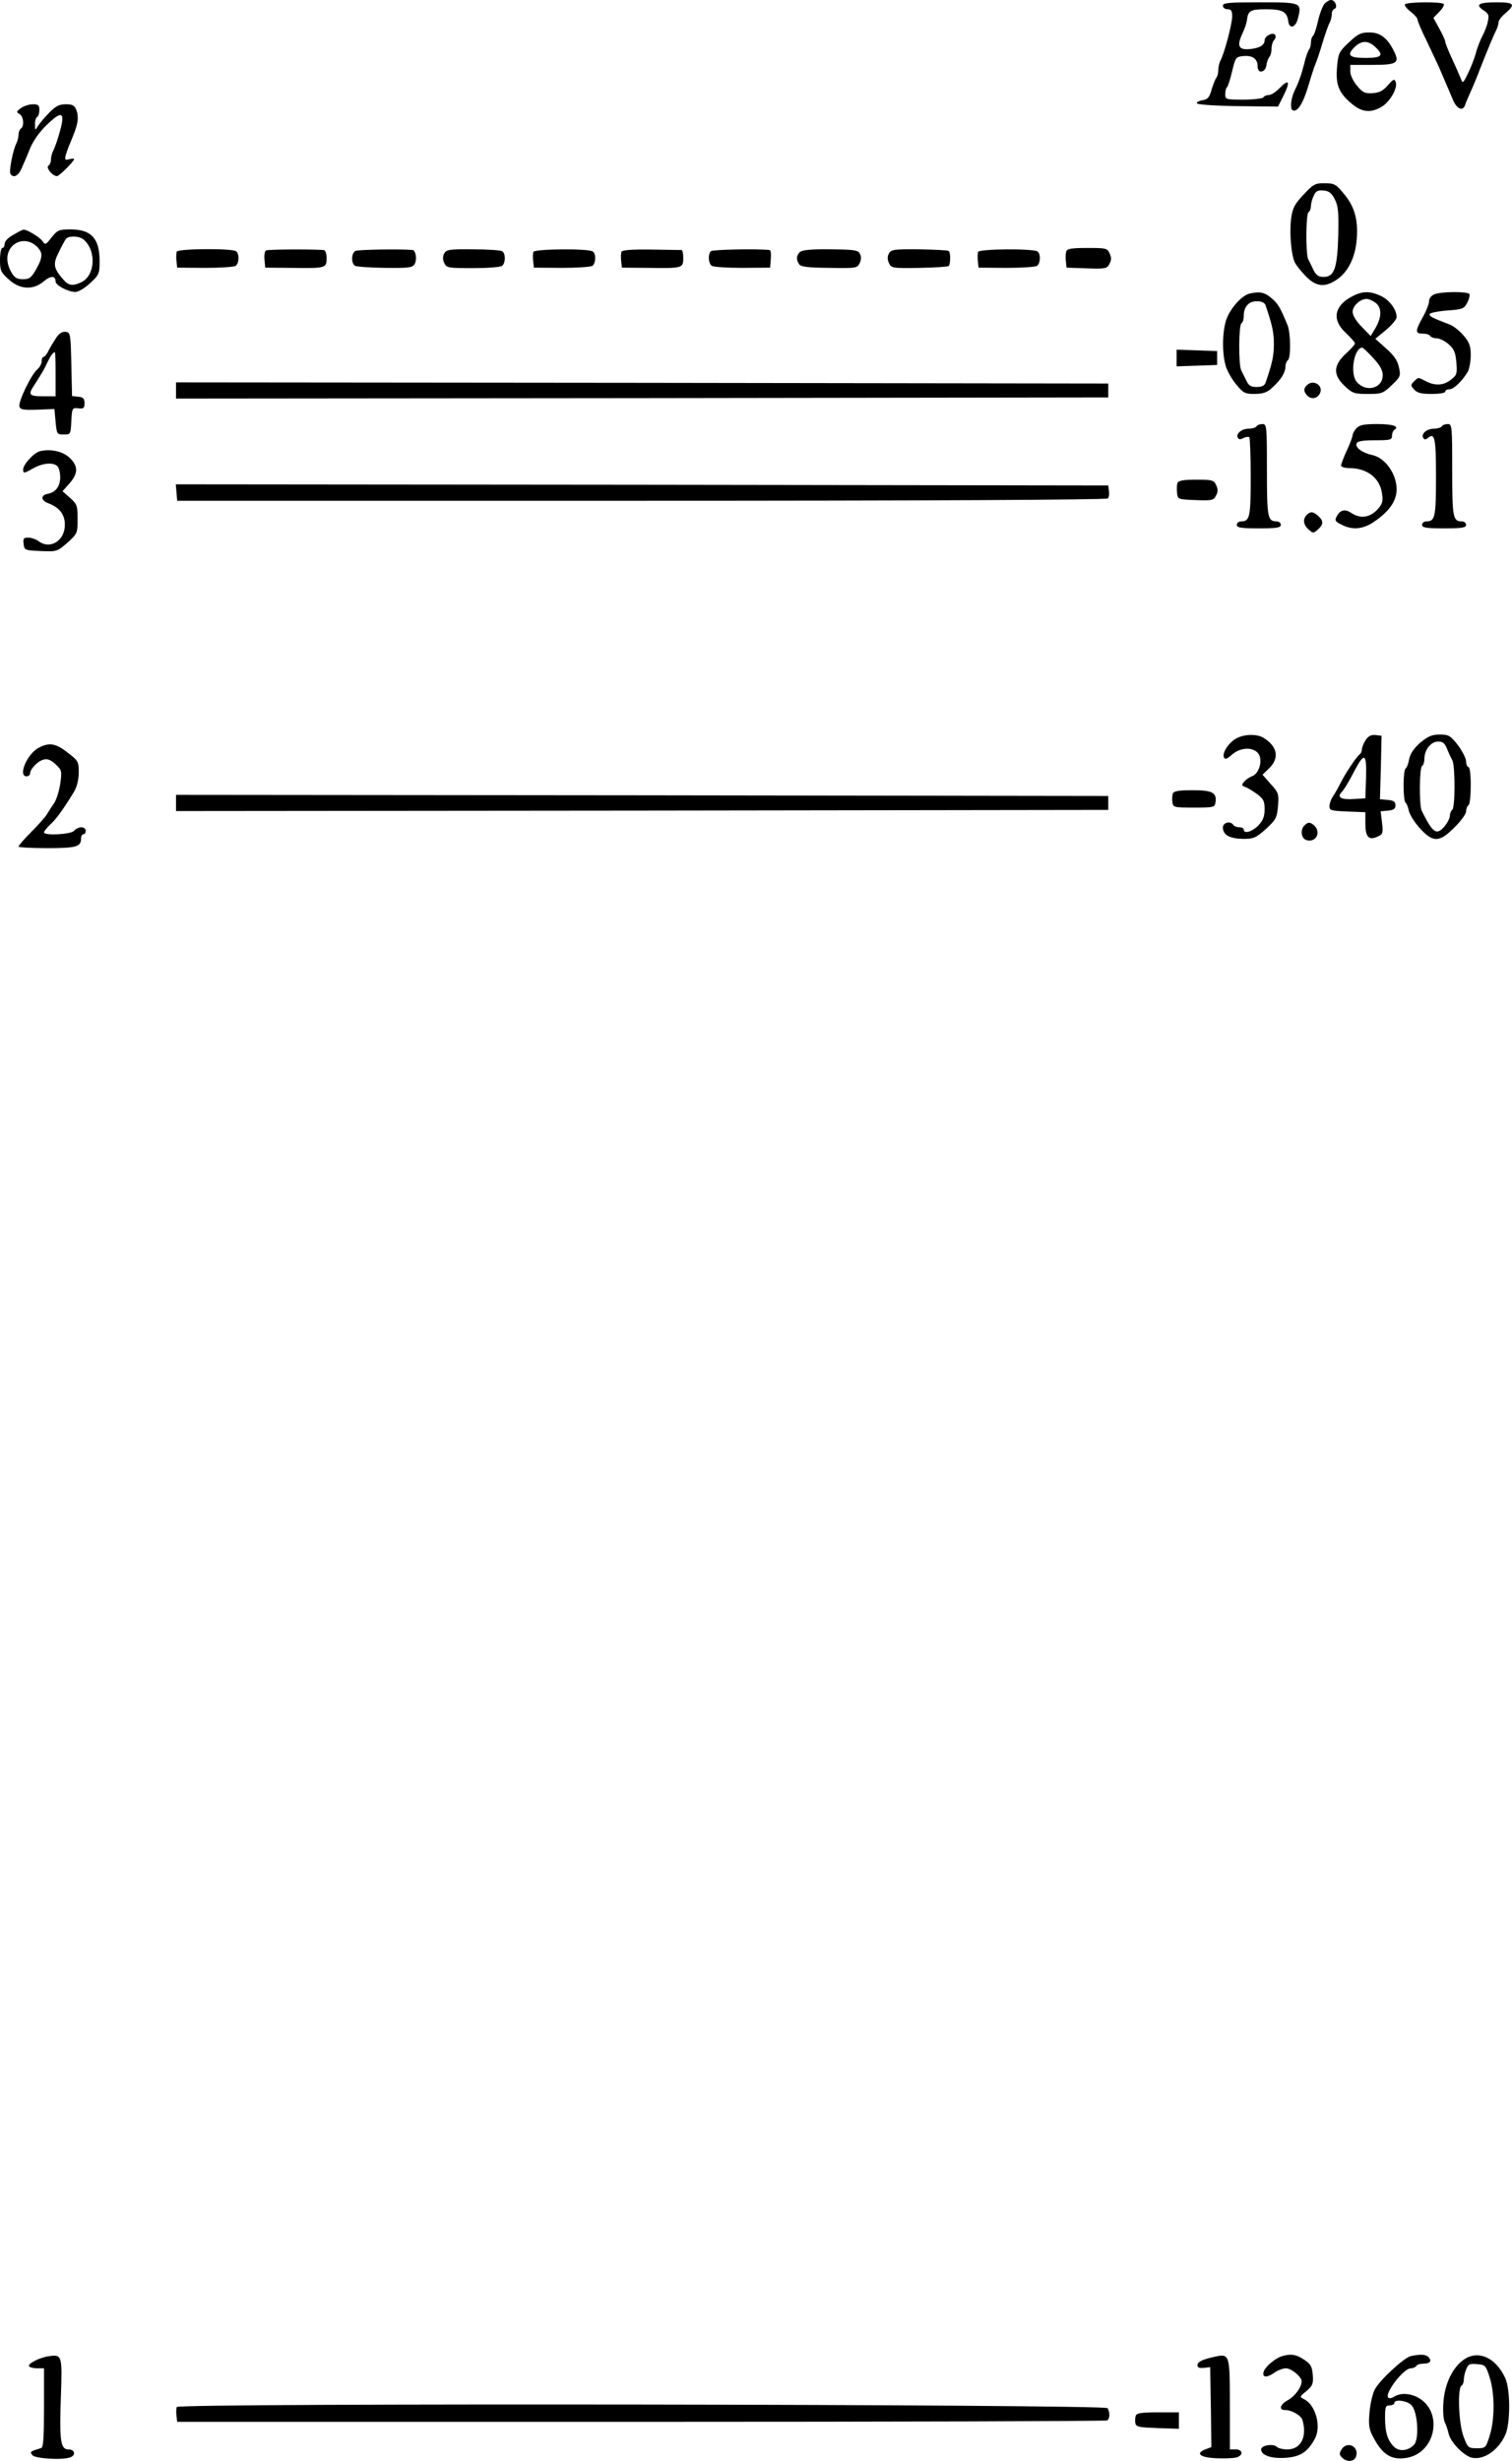 <?xml version="1.0" standalone="no"?>
<!DOCTYPE svg PUBLIC "-//W3C//DTD SVG 20010904//EN"
 "http://www.w3.org/TR/2001/REC-SVG-20010904/DTD/svg10.dtd">
<svg version="1.0" xmlns="http://www.w3.org/2000/svg"
 width="652.815pt" height="1061.955pt" viewBox="0 0 652.815 1061.955"
 preserveAspectRatio="xMidYMid meet">
<g transform="translate(-71,1117) scale(0.1,-0.1)"
fill="#000000" stroke="none">
<g>
<path d="M6428 11153 c-8 -10 -21 -44 -28 -76 -7 -32 -17 -60 -22 -63 -4 -3
-8 -15 -8 -28 0 -12 -4 -26 -9 -31 -4 -6 -14 -32 -20 -60 -12 -47 -24 -81 -41
-115 -16 -33 -21 -78 -10 -85 20 -13 46 27 69 105 12 41 26 84 31 95 5 11 19
52 30 90 12 39 25 78 31 87 5 10 9 26 9 37 0 11 5 21 12 23 15 5 3 38 -15 38
-8 0 -21 -8 -29 -17z"/>
</g>
<g>
<path d="M5990 11145 c0 -8 9 -15 20 -15 16 0 20 -7 20 -31 0 -32 -34 -161
-51 -191 -5 -10 -9 -28 -9 -41 0 -13 -4 -27 -8 -32 -5 -6 -14 -29 -21 -52 -9
-33 -17 -42 -37 -45 -13 -2 -26 -7 -27 -13 -1 -6 63 -11 174 -13 l177 -2 25
50 c29 59 22 71 -18 30 -16 -17 -37 -30 -46 -30 -10 0 -21 -4 -24 -10 -3 -5
-42 -10 -86 -10 -76 0 -79 1 -79 23 0 13 3 27 8 31 4 4 14 35 22 69 14 59 16
62 48 65 40 4 62 -12 62 -45 0 -33 34 -27 38 7 2 14 8 29 13 35 5 5 9 21 9 35
0 14 5 31 11 37 6 6 8 16 5 22 -9 14 -46 -4 -46 -23 0 -21 -22 -34 -65 -38
-48 -4 -56 14 -30 69 9 19 18 45 19 58 5 39 15 45 82 45 71 0 90 -10 96 -51 5
-37 32 -29 42 12 17 68 15 69 -164 69 -136 0 -160 -2 -160 -15z"/>
</g>
<g>
<path d="M6776 11151 c-3 -4 8 -19 24 -31 17 -13 30 -28 30 -34 0 -6 17 -47
39 -91 21 -44 45 -96 54 -115 26 -61 47 -109 62 -145 17 -37 42 -46 51 -17 3
9 14 35 24 57 10 22 28 65 39 95 38 96 60 148 72 172 5 10 9 24 9 32 0 8 14
26 30 39 45 39 38 47 -39 47 -78 0 -93 -10 -55 -35 21 -14 24 -21 18 -47 -3
-18 -14 -45 -23 -62 -9 -17 -23 -51 -29 -76 -7 -25 -23 -65 -35 -89 -20 -41
-22 -42 -30 -20 -5 13 -22 52 -38 86 -16 35 -29 67 -29 73 0 6 -12 32 -26 57
l-25 46 26 27 c14 14 22 29 18 33 -10 10 -161 9 -167 -2z"/>
</g>
<g>
<path d="M6534 10987 c-42 -39 -46 -47 -51 -104 -7 -77 6 -112 60 -158 46 -40
84 -44 132 -16 36 21 71 82 61 107 -6 15 -10 13 -34 -14 -21 -24 -36 -32 -66
-34 -33 -2 -43 3 -67 32 -17 20 -29 46 -29 62 l0 28 95 0 c106 0 119 8 94 58
-28 58 -60 82 -106 82 -38 0 -50 -6 -89 -43z m113 -19 c40 -37 30 -48 -42 -48
-72 0 -83 13 -43 50 28 26 56 25 85 -2z"/>
</g>
<g>
<path d="M801 10704 c-21 -15 -21 -18 -7 -26 18 -10 22 -53 6 -63 -5 -3 -10
-15 -10 -26 0 -10 -4 -27 -9 -37 -15 -28 -33 -121 -26 -132 12 -20 34 -10 48
23 8 17 25 57 37 87 14 34 43 74 73 102 68 66 81 54 51 -45 -8 -29 -20 -60
-25 -69 -5 -10 -9 -27 -9 -37 0 -11 -5 -23 -11 -26 -12 -8 17 -45 37 -45 10 0
74 64 74 74 0 2 -10 2 -21 -1 -18 -5 -20 -3 -15 18 4 13 11 34 17 47 24 58 28
69 33 94 3 15 2 38 -4 52 -8 21 -16 26 -46 26 -29 0 -44 -8 -73 -38 -20 -20
-41 -46 -48 -57 -11 -19 -12 -18 -12 7 -1 15 4 30 9 33 6 3 10 17 10 31 0 20
-5 24 -28 24 -15 0 -38 -7 -51 -16z"/>
</g>
<g>
<path d="M6338 10330 c-40 -43 -47 -57 -54 -106 -7 -63 1 -155 17 -188 6 -11
27 -38 47 -58 43 -45 82 -50 133 -15 50 33 81 97 87 176 6 86 -10 140 -56 195
-33 41 -41 45 -82 45 -41 1 -49 -3 -92 -49z m135 -20 c15 -29 17 -55 15 -155
-4 -142 -17 -180 -63 -180 -23 0 -32 7 -44 30 -8 17 -18 38 -23 47 -11 25 -10
196 2 203 6 3 10 15 10 25 0 11 5 31 12 45 9 21 18 25 42 23 24 -2 35 -11 49
-38z"/>
</g>
<g>
<path d="M768 10157 c-22 -12 -38 -28 -38 -39 0 -10 -4 -18 -10 -18 -5 0 -10
-23 -10 -51 0 -46 3 -54 38 -85 48 -44 105 -47 151 -8 30 25 51 25 51 -1 0
-16 54 -45 86 -45 12 0 41 17 63 38 39 36 41 41 41 95 0 97 -35 136 -122 137
-53 0 -59 -2 -85 -34 -25 -33 -28 -34 -40 -16 -12 17 -69 51 -82 49 -3 0 -23
-10 -43 -22z m302 -20 c57 -47 52 -156 -9 -185 -36 -17 -55 -15 -77 11 -43 48
-46 68 -21 117 12 25 26 51 31 58 9 15 56 15 76 -1z m-203 -29 c29 -27 29 -47
-1 -100 -21 -37 -29 -43 -57 -43 -25 0 -36 6 -50 30 -24 42 -23 84 3 112 28
30 74 30 105 1z"/>
</g>
<g>
<path d="M1473 10084 c-2 -7 -3 -25 -1 -41 l3 -28 120 -1 c66 0 126 4 133 9
15 12 16 53 1 63 -21 13 -251 11 -256 -2z"/>
</g>
<g>
<path d="M1858 10089 c-5 -3 -8 -21 -6 -40 l3 -34 115 -1 c147 -2 150 -1 150
42 0 20 -5 34 -12 35 -59 4 -242 3 -250 -2z"/>
</g>
<g>
<path d="M2244 10087 c-17 -10 -19 -53 -1 -64 6 -4 65 -8 130 -9 106 -1 119 1
128 18 10 19 4 57 -9 59 -50 5 -237 2 -248 -4z"/>
</g>
<g>
<path d="M2628 10076 c-7 -12 -7 -26 0 -41 10 -21 16 -22 124 -22 62 0 119 4
126 10 15 12 16 53 0 63 -6 4 -63 8 -126 8 -102 1 -115 -1 -124 -18z"/>
</g>
<g>
<path d="M3013 10083 c-2 -6 -3 -24 -1 -40 l3 -28 120 -1 c66 0 126 4 133 9
15 12 16 53 1 62 -20 13 -251 11 -256 -2z"/>
</g>
<g>
<path d="M3393 10083 c-2 -6 -3 -24 -1 -40 l3 -28 115 -1 c147 -2 150 -1 150
42 0 19 -3 34 -7 35 -5 0 -64 1 -132 2 -86 1 -125 -2 -128 -10z"/>
</g>
<g>
<path d="M3779 10086 c-13 -14 -11 -52 4 -63 6 -5 66 -9 132 -9 l120 1 3 38
c2 20 0 37 -5 38 -56 6 -246 2 -254 -5z"/>
</g>
<g>
<path d="M4163 10082 c-15 -16 -16 -31 -3 -52 7 -11 35 -15 130 -16 117 -2
122 -1 132 21 7 15 7 29 0 41 -8 15 -26 17 -128 18 -85 1 -121 -3 -131 -12z"/>
</g>
<g>
<path d="M4548 10076 c-7 -12 -7 -26 0 -41 10 -22 15 -23 131 -21 66 1 123 5
127 8 8 9 9 57 0 65 -3 3 -60 6 -127 7 -109 1 -122 -1 -131 -18z"/>
</g>
<g>
<path d="M4933 10083 c-2 -6 -3 -24 -1 -40 l3 -28 120 -1 c66 0 126 4 133 9
15 12 16 53 1 62 -20 13 -251 11 -256 -2z"/>
</g>
<g>
<path d="M5314 10086 c-3 -8 -4 -27 -2 -43 l3 -28 87 -3 c80 -3 88 -1 98 19 9
16 9 28 1 45 -10 23 -16 24 -96 24 -65 0 -87 -3 -91 -14z"/>
</g>
<g>
<path d="M6105 9903 c-34 -8 -83 -64 -100 -111 -19 -56 -19 -154 -1 -207 8
-22 28 -57 46 -77 28 -34 36 -38 78 -38 37 1 53 6 77 29 37 34 55 64 55 90 0
11 5 23 10 26 14 8 13 118 -1 152 -32 77 -41 93 -70 117 -29 25 -51 29 -94 19z
m69 -50 c29 -86 36 -116 36 -168 0 -52 -7 -82 -36 -167 -4 -12 -17 -18 -38
-18 -26 0 -35 6 -45 28 -8 15 -17 35 -22 44 -12 24 -11 195 1 203 6 3 10 17
10 31 0 40 21 64 56 64 21 0 34 -6 38 -17z"/>
</g>
<g>
<path d="M6552 9893 c-81 -40 -94 -102 -32 -159 22 -21 40 -41 40 -46 0 -5
-18 -25 -40 -45 -54 -50 -55 -91 -4 -139 33 -31 41 -34 99 -34 61 0 66 2 104
38 38 36 39 40 31 77 -6 29 -22 52 -55 81 l-47 42 46 38 c25 21 46 46 46 55 0
33 -30 73 -66 91 -46 22 -79 23 -122 1z m96 -29 c28 -20 29 -61 1 -109 l-21
-35 -39 40 c-24 24 -39 50 -39 64 0 26 33 56 60 56 9 0 26 -7 38 -16z m-9
-239 c29 -31 41 -53 41 -74 0 -58 -74 -76 -113 -28 -29 36 -11 144 24 147 4 0
25 -20 48 -45z"/>
</g>
<g>
<path d="M6903 9900 c-14 -6 -23 -18 -23 -30 0 -12 -13 -45 -30 -74 -31 -57
-30 -66 6 -66 13 0 26 -4 29 -10 3 -5 16 -10 28 -10 12 0 35 -11 51 -25 24
-21 30 -35 34 -79 4 -48 2 -55 -23 -74 -32 -26 -69 -28 -109 -7 -35 18 -31 18
-51 -1 -15 -15 -15 -18 1 -35 13 -15 31 -19 76 -19 32 0 58 4 58 10 0 6 8 10
18 10 19 0 57 38 80 77 6 13 12 44 12 71 0 38 -6 55 -30 83 -16 20 -44 42 -62
49 -76 29 -88 35 -85 45 2 5 36 12 75 15 67 5 73 7 87 34 8 15 12 32 9 37 -7
12 -122 11 -151 -1z"/>
</g>
<g>
<path d="M953 9713 c-10 -15 -25 -40 -33 -55 -7 -16 -17 -28 -22 -28 -4 0 -8
-8 -8 -18 0 -11 -8 -27 -19 -36 -28 -25 -84 -143 -77 -161 5 -13 19 -15 78
-13 l73 3 5 -55 c5 -53 6 -55 35 -55 30 0 30 1 33 58 3 56 4 58 30 55 23 -3
27 1 27 22 0 20 -6 26 -27 28 l-27 3 -3 137 c-3 131 -4 137 -24 140 -15 2 -28
-6 -41 -25z m-3 -158 l0 -95 -55 0 c-60 0 -65 7 -37 48 34 54 43 68 56 97 14
29 25 45 33 45 2 0 3 -43 3 -95z"/>
</g>
<g>
<path d="M5790 9625 l0 -36 88 3 87 3 0 30 0 30 -87 3 -88 3 0 -36z"/>
</g>
<g>
<path d="M1470 9485 l0 -35 2013 2 2012 3 0 30 0 30 -2012 3 -2013 2 0 -35z"/>
</g>
<g>
<path d="M6349 9504 c-9 -11 -10 -20 -2 -32 15 -24 42 -27 58 -6 27 37 -26 74
-56 38z"/>
</g>
<g>
<path d="M6135 9330 c-3 -5 -19 -10 -34 -10 -31 0 -57 -23 -46 -40 4 -7 12 -7
24 0 10 5 21 6 25 3 3 -3 6 -81 6 -173 0 -172 -4 -190 -42 -190 -10 0 -18 -7
-18 -15 0 -12 17 -15 95 -15 78 0 95 3 95 15 0 8 -8 15 -18 15 -39 0 -42 17
-42 222 0 189 -1 198 -19 198 -11 0 -23 -4 -26 -10z"/>
</g>
<g>
<path d="M6567 9322 c-10 -10 -17 -24 -17 -30 0 -6 -11 -36 -25 -66 -14 -30
-25 -60 -25 -65 0 -6 16 -11 35 -11 78 0 133 -43 142 -110 5 -35 2 -45 -22
-71 -33 -33 -72 -38 -110 -13 -28 19 -49 14 -64 -15 -9 -17 -6 -22 21 -35 48
-25 94 -20 143 14 65 45 95 89 95 139 0 65 -49 135 -104 147 -43 9 -76 33 -69
50 4 10 24 14 79 14 67 0 74 2 74 19 0 11 5 23 10 26 24 15 -6 25 -74 25 -58
0 -76 -4 -89 -18z"/>
</g>
<g>
<path d="M6935 9330 c-3 -5 -19 -10 -34 -10 -31 0 -57 -23 -46 -40 5 -8 11 -8
20 0 30 25 35 -1 35 -169 0 -173 -4 -191 -42 -191 -10 0 -18 -7 -18 -15 0 -12
17 -15 95 -15 78 0 95 3 95 15 0 8 -8 15 -18 15 -39 0 -42 17 -42 222 0 189
-1 198 -19 198 -11 0 -23 -4 -26 -10z"/>
</g>
<g>
<path d="M883 9223 c-25 -5 -73 -57 -73 -79 0 -18 3 -18 45 6 40 22 85 26 103
8 7 -7 12 -28 12 -48 0 -39 -20 -65 -54 -71 -31 -6 -30 -28 1 -40 50 -19 73
-48 73 -94 0 -69 -64 -108 -114 -70 -11 8 -31 15 -44 15 -20 0 -23 -4 -20 -27
3 -27 5 -28 74 -31 70 -3 71 -2 115 36 43 39 44 41 44 102 0 57 -2 64 -32 91
l-33 29 30 34 c38 43 38 75 1 110 -29 28 -81 40 -128 29z"/>
</g>
<g>
<path d="M5794 9086 c-3 -8 -4 -27 -2 -43 3 -28 4 -28 80 -31 70 -3 78 -1 88
19 9 16 9 28 1 45 -10 22 -16 24 -86 24 -56 0 -77 -4 -81 -14z"/>
</g>
<g>
<path d="M1472 9045 l3 -36 2004 0 c1202 0 2008 4 2014 10 5 5 7 19 5 32 l-3
24 -2013 3 -2013 2 3 -35z"/>
</g>
<g>
<path d="M6352 8948 c-18 -18 -15 -43 8 -63 19 -17 21 -17 40 0 25 22 25 37 2
58 -22 20 -34 21 -50 5z"/>
</g>
<g>
<path d="M6049 7984 c-33 -17 -62 -61 -55 -81 5 -12 12 -10 37 12 38 32 94 32
114 0 17 -28 1 -83 -28 -94 -13 -5 -29 -16 -36 -25 -11 -13 -10 -17 5 -22 11
-4 34 -18 52 -31 27 -20 32 -30 32 -65 0 -32 -7 -49 -27 -70 -26 -27 -63 -38
-63 -18 0 6 -9 10 -19 10 -11 0 -23 5 -26 10 -12 19 -45 11 -45 -11 0 -32 29
-48 87 -49 46 0 55 4 99 43 43 40 47 47 52 99 4 52 2 58 -32 95 l-35 40 29 28
c46 45 35 96 -28 133 -28 15 -80 14 -113 -4z"/>
</g>
<g>
<path d="M6606 7976 c-9 -14 -16 -32 -16 -40 0 -8 -4 -17 -9 -21 -12 -7 -61
-80 -81 -120 -8 -16 -22 -42 -32 -57 -10 -14 -18 -35 -18 -47 0 -18 7 -20 78
-23 l77 -3 0 -47 c0 -59 14 -76 51 -59 25 11 26 15 21 61 l-6 49 32 3 c24 2
32 8 32 23 0 15 -8 21 -33 23 l-34 3 4 137 3 137 -26 3 c-19 2 -31 -4 -43 -22z
m2 -163 l-3 -88 -49 -3 c-54 -4 -75 7 -54 29 12 13 31 44 61 102 39 72 48 63
45 -40z"/>
</g>
<g>
<path d="M6842 7965 c-28 -25 -43 -47 -48 -71 -3 -19 -10 -37 -15 -40 -12 -7
-12 -141 0 -148 4 -3 11 -19 14 -36 4 -16 25 -50 48 -75 57 -62 84 -61 149 5
28 27 50 58 50 69 0 11 5 23 10 26 6 3 10 42 10 86 0 46 -4 79 -10 79 -5 0
-10 11 -10 24 0 13 -16 44 -35 70 -33 42 -40 46 -79 46 -34 0 -50 -7 -84 -35z
m116 -27 c7 -18 18 -41 23 -50 12 -24 12 -205 -1 -213 -5 -3 -10 -15 -10 -25
0 -10 -11 -32 -24 -47 -34 -39 -50 -28 -98 69 -11 25 -10 185 2 193 6 3 10 17
10 31 0 38 28 74 59 74 20 0 29 -7 39 -32z"/>
</g>
<g>
<path d="M877 7943 c-50 -26 -91 -123 -52 -123 8 0 15 6 15 13 1 19 33 53 58
59 17 5 31 -1 52 -20 27 -26 28 -29 20 -85 -5 -32 -17 -70 -27 -84 -10 -14
-23 -35 -30 -46 -6 -11 -36 -45 -67 -76 -31 -31 -56 -60 -56 -64 0 -4 55 -7
123 -7 127 0 147 6 147 42 0 10 5 18 10 18 6 0 10 7 10 15 0 8 -8 15 -19 15
-10 0 -24 -7 -31 -15 -13 -16 -130 -22 -130 -7 0 5 12 19 26 33 26 23 56 65
101 138 15 24 22 53 23 86 0 49 -2 52 -49 88 -51 40 -79 44 -124 20z"/>
</g>
<g>
<path d="M5774 7746 c-3 -8 -4 -25 -2 -38 3 -22 6 -23 93 -23 86 0 90 1 93 23
6 42 -14 52 -100 52 -59 0 -80 -4 -84 -14z"/>
</g>
<g>
<path d="M1470 7705 l0 -35 2013 2 2012 3 0 30 0 30 -2012 3 -2013 2 0 -35z"/>
</g>
<g>
<path d="M6342 7608 c-19 -19 -14 -56 8 -63 40 -13 65 31 36 61 -18 17 -28 18
-44 2z"/>
</g>
<g>
<path d="M920 1002 c-38 -5 -91 -32 -85 -43 4 -5 19 -9 36 -9 l29 0 0 -170 c0
-128 -3 -172 -12 -174 -49 -15 -50 -16 -38 -31 13 -15 131 -22 164 -9 25 10
19 34 -9 34 -34 0 -39 38 -32 232 6 173 5 179 -53 170z"/>
</g>
<g>
<path d="M5955 1000 c-55 -12 -75 -22 -75 -37 0 -10 9 -13 28 -11 l27 3 3
-173 2 -172 -26 -10 c-44 -17 -23 -35 46 -38 36 -2 75 0 87 3 32 8 30 35 -2
35 l-25 0 0 195 c0 215 -1 219 -65 205z"/>
</g>
<g>
<path d="M6244 1002 c-28 -9 -69 -43 -77 -64 -10 -27 10 -31 42 -9 16 12 40
21 53 21 24 0 68 -37 68 -56 0 -25 -28 -63 -57 -80 -36 -19 -44 -44 -15 -44
30 0 71 -24 76 -45 20 -72 -8 -125 -66 -125 -19 0 -39 5 -45 11 -15 15 -68 7
-68 -11 0 -26 46 -41 109 -36 62 5 93 26 124 84 27 53 2 143 -46 168 -22 11
-22 11 9 36 26 23 30 31 27 69 -3 36 -8 47 -37 66 -34 23 -58 27 -97 15z"/>
</g>
<g>
<path d="M6802 1003 c-29 -6 -137 -105 -157 -146 -9 -18 -19 -61 -22 -97 -5
-54 -2 -73 15 -105 41 -79 80 -103 148 -91 126 24 156 203 44 261 -35 18 -74
19 -100 3 -10 -7 -22 -9 -26 -5 -18 18 66 127 97 127 10 0 21 5 24 10 3 6 16
10 29 10 29 0 39 10 25 27 -11 13 -32 15 -77 6z m3 -213 c26 -29 33 -144 11
-169 -26 -28 -65 -32 -88 -9 -27 27 -38 62 -38 124 0 47 2 54 20 54 11 0 20 5
20 10 0 18 56 11 75 -10z"/>
</g>
<g>
<path d="M7031 988 c-49 -33 -84 -106 -89 -185 -3 -36 0 -74 6 -86 6 -12 13
-33 16 -47 8 -39 67 -99 102 -106 51 -10 111 31 142 96 24 49 24 201 0 250
-41 87 -116 120 -177 78z m111 -78 c22 -70 22 -180 0 -250 -17 -54 -18 -55
-56 -55 -36 0 -39 2 -57 50 -21 55 -27 209 -9 220 6 3 10 15 10 25 0 10 4 31
10 45 9 23 15 26 47 23 36 -3 38 -5 55 -58z"/>
</g>
<g>
<path d="M1473 783 c-2 -6 -3 -23 -1 -38 l3 -26 2003 0 c1102 0 2007 3 2012 6
12 7 13 35 2 53 -11 17 -4012 23 -4019 5z"/>
</g>
<g>
<path d="M5614 746 c-3 -8 -4 -23 -2 -33 3 -16 16 -18 96 -21 l92 -3 0 36 0
35 -90 0 c-70 0 -92 -3 -96 -14z"/>
</g>
<g>
<path d="M6502 600 c-10 -17 -10 -23 2 -35 21 -22 54 -18 61 5 14 43 -39 68
-63 30z"/>
</g>
</g>
</svg>
